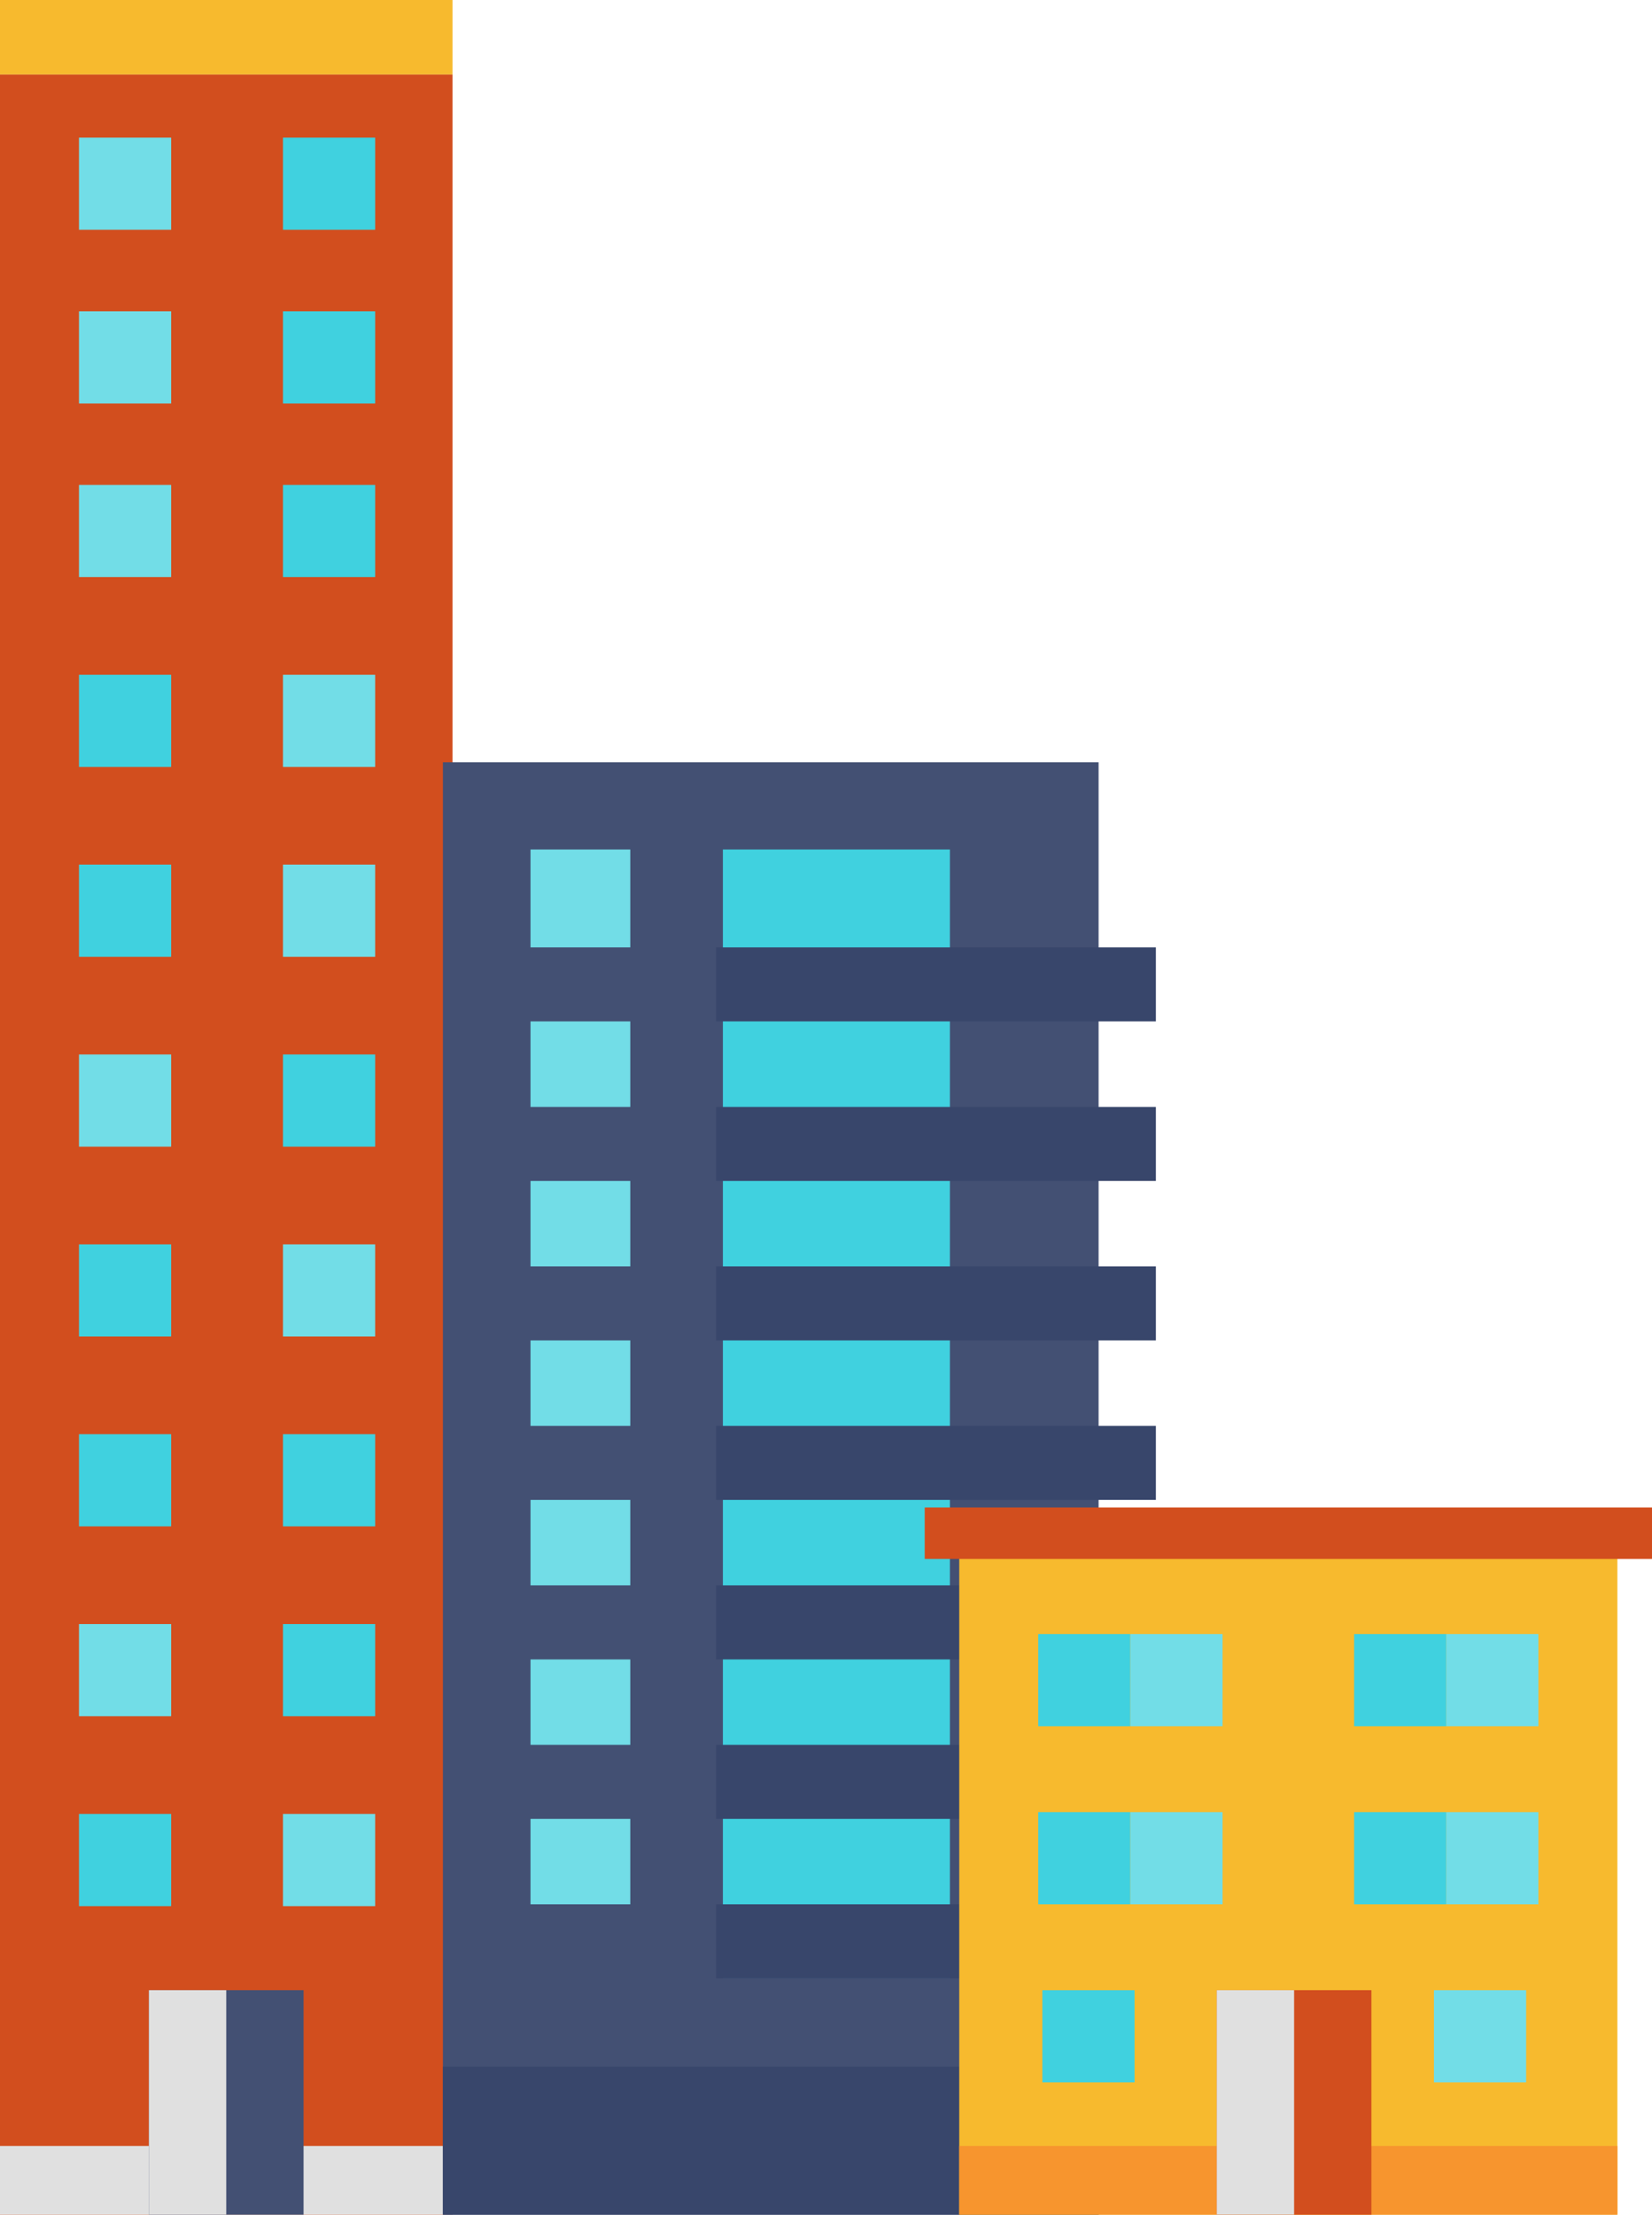 <svg xmlns="http://www.w3.org/2000/svg" viewBox="0 0 235.32 315.38"><defs><style>.cls-1{isolation:isolate;}.cls-2{fill:#f7ba2e;}.cls-3{fill:#d24e1e;}.cls-4{fill:#e0e0e0;mix-blend-mode:multiply;}.cls-5{fill:#72dde7;}.cls-6{fill:#40d1df;}.cls-7{fill:#435073;}.cls-8{fill:#38466b;}.cls-9{fill:#f7952e;}</style></defs><title>building3</title><g class="cls-1"><g id="Layer_2" data-name="Layer 2"><g id="Layer_1-2" data-name="Layer 1"><rect class="cls-2" width="64.46" height="10.62"/><rect class="cls-3" y="10.62" width="64.46" height="304.76"/><rect class="cls-4" y="305.59" width="64.46" height="9.8"/><rect class="cls-5" x="40.31" y="258.31" width="13.13" height="13.13"/><rect class="cls-6" x="11.25" y="258.31" width="13.13" height="13.13"/><rect class="cls-6" x="40.31" y="231.27" width="13.13" height="13.13"/><rect class="cls-5" x="11.25" y="231.27" width="13.13" height="13.13"/><rect class="cls-6" x="40.31" y="204.23" width="13.13" height="13.13"/><rect class="cls-6" x="11.25" y="204.23" width="13.13" height="13.13"/><rect class="cls-5" x="40.31" y="177.2" width="13.13" height="13.12"/><rect class="cls-6" x="11.25" y="177.2" width="13.13" height="13.12"/><rect class="cls-6" x="40.31" y="150.16" width="13.13" height="13.13"/><rect class="cls-5" x="11.25" y="150.16" width="13.13" height="13.13"/><rect class="cls-5" x="40.31" y="123.12" width="13.13" height="13.13"/><rect class="cls-6" x="11.25" y="123.12" width="13.13" height="13.13"/><rect class="cls-5" x="40.31" y="96.09" width="13.13" height="13.13"/><rect class="cls-6" x="11.25" y="96.09" width="13.13" height="13.13"/><rect class="cls-6" x="40.31" y="69.05" width="13.13" height="13.12"/><rect class="cls-5" x="11.25" y="69.05" width="13.13" height="13.12"/><rect class="cls-6" x="40.31" y="44.33" width="13.13" height="13.13"/><rect class="cls-5" x="11.25" y="44.33" width="13.13" height="13.13"/><rect class="cls-6" x="40.31" y="19.6" width="13.13" height="13.12"/><rect class="cls-5" x="11.25" y="19.6" width="13.13" height="13.12"/><rect class="cls-7" x="21.21" y="283.41" width="22.03" height="31.97"/><rect class="cls-4" x="21.21" y="283.41" width="11.02" height="31.97"/><rect class="cls-7" x="63.09" y="108.55" width="93.4" height="206.83"/><rect class="cls-8" x="63.09" y="294.3" width="93.4" height="21.09"/><rect class="cls-6" x="102.97" y="120.97" width="32.34" height="160.75"/><rect class="cls-5" x="75.57" y="120.97" width="14.21" height="158.05"/><rect class="cls-8" x="102" y="134.91" width="62.65" height="10.54"/><rect class="cls-8" x="102" y="157.63" width="62.65" height="10.54"/><rect class="cls-8" x="102" y="180.34" width="62.65" height="10.54"/><rect class="cls-8" x="102" y="203.05" width="62.65" height="10.54"/><rect class="cls-8" x="102" y="225.76" width="62.65" height="10.55"/><rect class="cls-8" x="102" y="248.47" width="62.65" height="10.54"/><rect class="cls-8" x="102" y="271.18" width="62.65" height="10.54"/><rect class="cls-7" x="66.09" y="134.91" width="34.94" height="10.54"/><rect class="cls-7" x="66.09" y="157.63" width="34.94" height="10.54"/><rect class="cls-7" x="66.09" y="180.34" width="34.94" height="10.54"/><rect class="cls-7" x="66.09" y="203.05" width="34.94" height="10.54"/><rect class="cls-7" x="66.09" y="225.76" width="34.94" height="10.55"/><rect class="cls-7" x="66.09" y="248.47" width="34.94" height="10.54"/><rect class="cls-7" x="66.09" y="271.18" width="34.94" height="10.54"/><rect class="cls-2" x="136.64" y="221.26" width="93.75" height="94.13"/><rect class="cls-9" x="136.64" y="305.59" width="93.75" height="9.8"/><rect class="cls-3" x="131.72" y="214.67" width="103.6" height="7.33"/><rect class="cls-6" x="147.89" y="232.69" width="13.12" height="13.13"/><rect class="cls-5" x="161.02" y="232.69" width="13.13" height="13.13"/><rect class="cls-6" x="192.89" y="232.69" width="13.13" height="13.13"/><rect class="cls-5" x="206.02" y="232.69" width="13.12" height="13.13"/><rect class="cls-6" x="147.89" y="258.05" width="13.12" height="13.13"/><rect class="cls-5" x="161.02" y="258.05" width="13.13" height="13.13"/><rect class="cls-6" x="192.89" y="258.05" width="13.13" height="13.13"/><rect class="cls-5" x="206.02" y="258.05" width="13.12" height="13.13"/><rect class="cls-5" x="204.26" y="283.41" width="13.13" height="13.13"/><rect class="cls-6" x="148.48" y="283.41" width="13.13" height="13.13"/><rect class="cls-3" x="173.32" y="283.41" width="22.03" height="31.97"/><rect class="cls-4" x="173.32" y="283.41" width="11.02" height="31.97"/></g></g></g></svg>